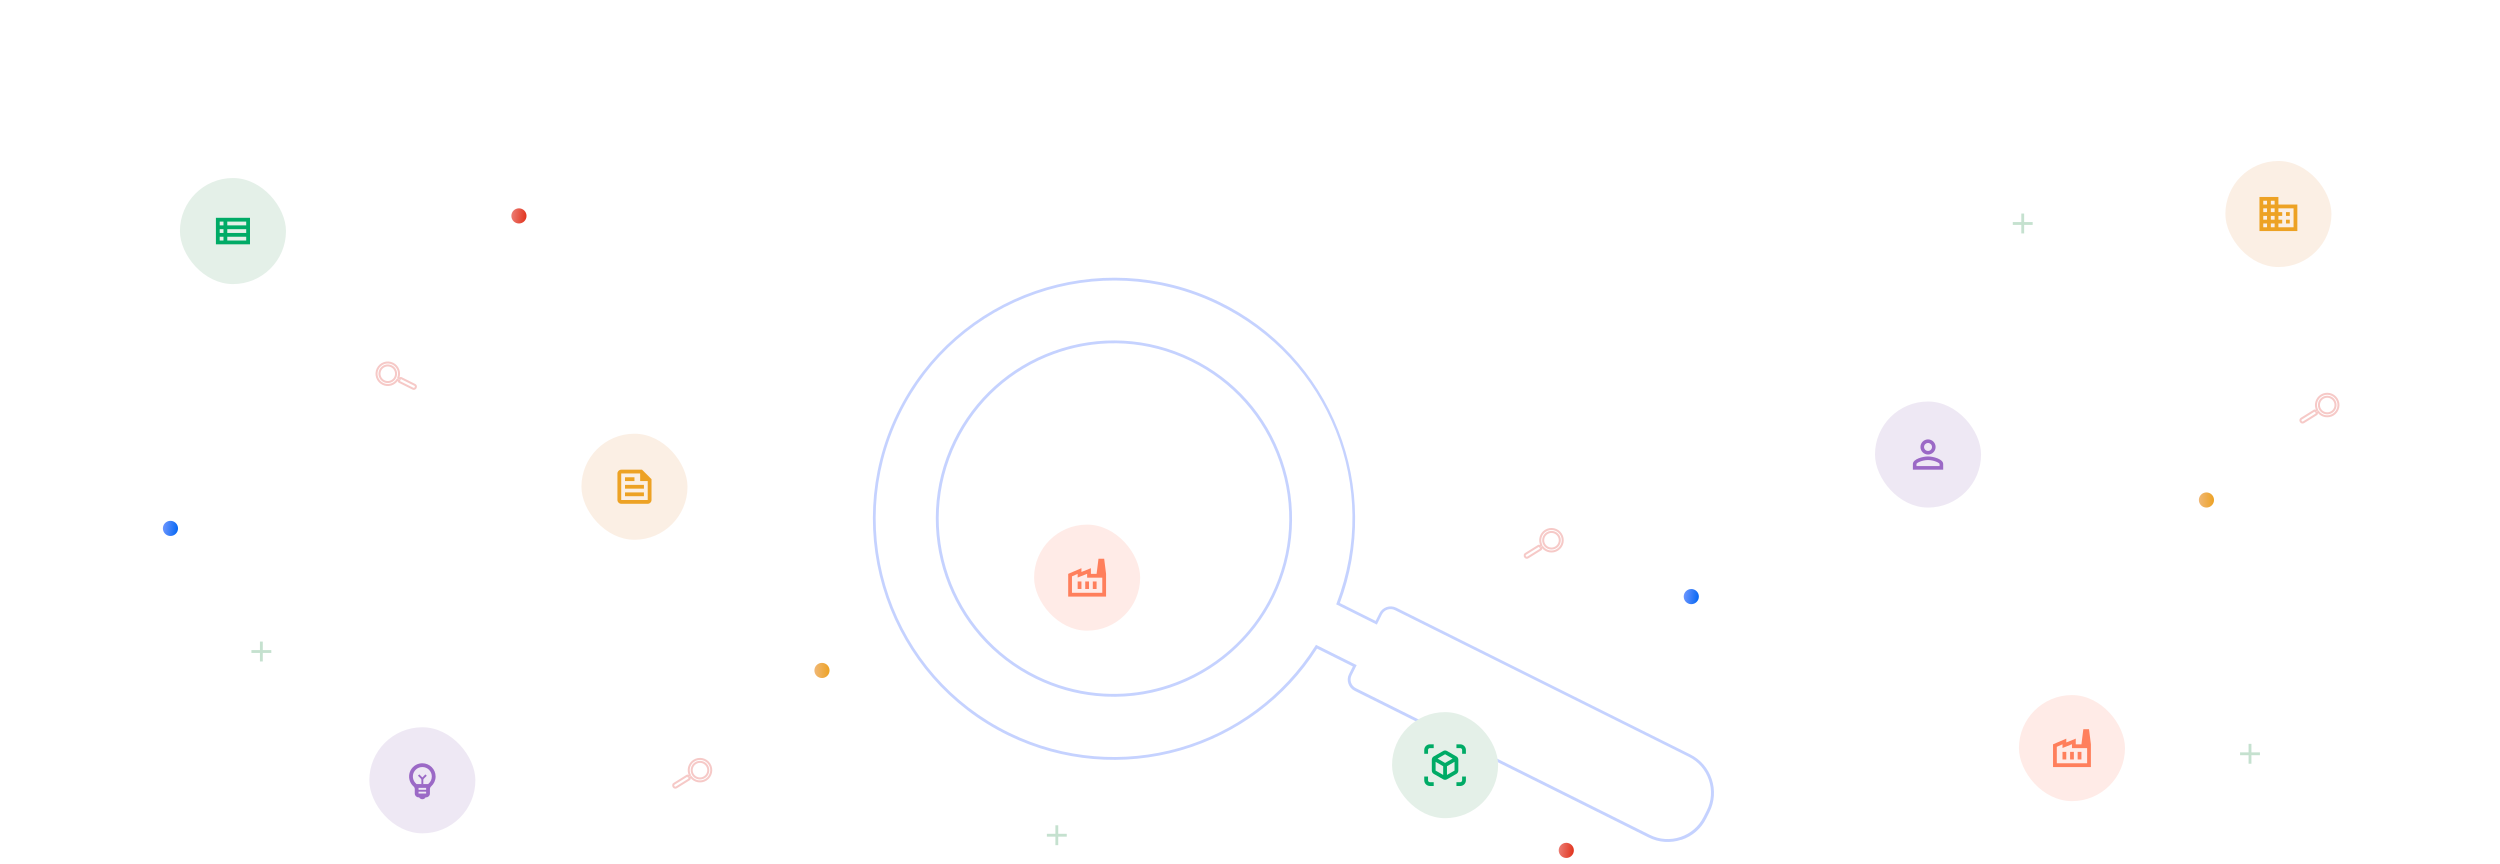 <svg width="1320" height="456" viewBox="0 0 1320 456" fill="none" xmlns="http://www.w3.org/2000/svg">
<g clip-path="url(#clip0_757_22246)">
<g filter="url(#filter0_f_757_22246)">
<path d="M887.77 443.384C882.012 445.308 875.869 444.889 870.465 442.193L715.244 364.737C713.654 363.944 712.502 362.607 711.944 360.94C711.387 359.272 711.492 357.472 712.298 355.922L714.308 351.896L695.395 342.459C678.798 368.485 653.299 387.555 623.477 396.196C593.204 404.944 560.938 402.175 532.596 388.429C469.474 357.792 443.007 281.494 473.638 218.336C504.283 155.219 580.589 128.749 643.75 159.373C672.569 173.357 694.882 197.46 706.593 227.224C718.172 256.591 718.473 288.932 707.439 318.395L726.352 327.833L728.361 323.807C729.974 320.575 733.945 319.248 737.217 320.848L892.438 398.304C897.842 401 901.87 405.657 903.794 411.414C905.718 417.171 905.298 423.314 902.601 428.718L900.909 432.108C898.212 437.511 893.555 441.539 887.797 443.463L887.77 443.384ZM694.864 340.473L716.32 351.18L713.649 356.53C713.041 357.748 712.936 359.152 713.361 360.422C713.785 361.693 714.713 362.751 715.931 363.359L871.153 440.815C876.186 443.327 881.919 443.706 887.279 441.915C892.64 440.123 896.993 436.374 899.505 431.341L901.197 427.951C903.709 422.918 904.089 417.186 902.298 411.826C900.507 406.466 896.757 402.113 891.724 399.602L736.502 322.146C733.96 320.877 730.902 321.899 729.633 324.441L726.962 329.792L705.507 319.085L705.745 318.476C729.055 257.191 702.118 189.392 643.049 160.711C580.67 130.444 505.224 156.582 474.95 218.958C444.689 281.373 470.811 356.772 533.19 387.039C590.934 415.059 660.295 395.28 694.481 341.043L694.824 340.487L694.864 340.473ZM617.747 363.065C605.437 367.178 592.159 368.791 578.773 367.437C567.77 366.347 557.137 363.324 547.071 358.433C500.439 335.792 480.897 279.426 503.543 232.796C514.318 210.613 533.013 193.773 556.176 185.415C580.239 176.712 606.163 178.068 629.195 189.263C651.789 200.207 668.776 219.337 676.975 243.08C685.213 266.81 683.669 292.308 672.723 314.901C661.446 338.09 641.294 355.196 617.747 363.065ZM558.878 186.101C558.163 186.34 557.408 186.592 556.694 186.831C533.888 195.07 515.497 211.632 504.908 233.444C482.632 279.332 501.842 334.838 547.772 357.096C557.626 361.88 568.153 364.851 578.931 365.928C617.381 369.764 654.543 349.004 671.398 314.24C682.199 292.005 683.691 266.877 675.585 243.544C667.479 220.211 650.77 201.386 628.534 190.588C606.562 179.922 581.935 178.352 558.864 186.061L558.878 186.101Z" fill="#C5D2FF"/>
</g>
<path d="M218.826 205.306C218.556 205.397 218.267 205.377 218.013 205.25L210.718 201.61C210.643 201.573 210.589 201.51 210.563 201.432C210.537 201.353 210.542 201.269 210.58 201.196L210.674 201.007L209.785 200.563C209.005 201.786 207.807 202.682 206.405 203.089C204.982 203.5 203.466 203.37 202.134 202.724C199.167 201.284 197.924 197.698 199.363 194.73C200.803 191.763 204.39 190.519 207.358 191.958C208.712 192.616 209.761 193.748 210.311 195.147C210.856 196.527 210.87 198.047 210.351 199.432L211.24 199.876L211.334 199.686C211.41 199.535 211.597 199.472 211.751 199.547L219.046 203.188C219.3 203.314 219.489 203.533 219.579 203.804C219.67 204.074 219.65 204.363 219.523 204.617L219.444 204.776C219.317 205.03 219.098 205.22 218.827 205.31L218.826 205.306ZM209.76 200.47L210.769 200.973L210.643 201.224C210.614 201.282 210.609 201.348 210.629 201.407C210.649 201.467 210.693 201.517 210.75 201.545L218.045 205.186C218.282 205.304 218.551 205.321 218.803 205.237C219.055 205.153 219.26 204.977 219.378 204.74L219.457 204.581C219.575 204.344 219.593 204.075 219.509 203.823C219.425 203.571 219.249 203.367 219.012 203.249L211.717 199.608C211.598 199.549 211.454 199.597 211.394 199.716L211.269 199.968L210.26 199.465L210.272 199.436C211.367 196.556 210.101 193.369 207.325 192.021C204.393 190.599 200.848 191.827 199.425 194.759C198.003 197.692 199.23 201.236 202.162 202.658C204.876 203.975 208.136 203.046 209.742 200.496L209.758 200.47L209.76 200.47ZM206.136 201.531C205.557 201.725 204.933 201.801 204.304 201.737C203.787 201.686 203.287 201.544 202.814 201.314C200.623 200.25 199.704 197.601 200.769 195.409C201.275 194.367 202.154 193.575 203.242 193.182C204.373 192.773 205.591 192.837 206.674 193.363C207.736 193.878 208.534 194.777 208.919 195.892C209.307 197.008 209.234 198.206 208.72 199.268C208.19 200.358 207.243 201.162 206.136 201.531ZM203.369 193.215C203.336 193.226 203.3 193.238 203.267 193.249C202.195 193.636 201.33 194.415 200.833 195.44C199.786 197.596 200.689 200.205 202.847 201.251C203.31 201.476 203.805 201.615 204.312 201.666C206.119 201.846 207.865 200.871 208.657 199.237C209.165 198.192 209.235 197.011 208.854 195.914C208.473 194.818 207.688 193.933 206.643 193.425C205.61 192.924 204.453 192.85 203.369 193.213L203.369 193.215Z" fill="#F6C9C7" stroke="#F6C9C7"/>
<path d="M355.435 414.471C355.5 414.193 355.668 413.957 355.908 413.807L362.829 409.497C362.899 409.452 362.981 409.439 363.062 409.458C363.142 409.477 363.212 409.525 363.254 409.595L363.366 409.775L364.209 409.25C363.575 407.945 363.439 406.455 363.826 405.048C364.221 403.62 365.125 402.396 366.373 401.6C369.153 399.826 372.859 400.643 374.635 403.423C376.408 406.203 375.591 409.91 372.811 411.686C371.542 412.496 370.028 412.796 368.548 412.533C367.087 412.274 365.785 411.491 364.876 410.324L364.033 410.849L364.145 411.029C364.235 411.173 364.19 411.365 364.046 411.456L357.125 415.767C356.885 415.917 356.599 415.963 356.321 415.899C356.043 415.834 355.808 415.666 355.658 415.425L355.563 415.274C355.413 415.033 355.367 414.748 355.431 414.47L355.435 414.471ZM364.302 409.277L363.345 409.873L363.197 409.635C363.163 409.58 363.109 409.542 363.048 409.527C362.986 409.513 362.921 409.524 362.867 409.558L355.947 413.868C355.722 414.008 355.566 414.228 355.506 414.487C355.446 414.746 355.489 415.012 355.629 415.237L355.723 415.388C355.863 415.612 356.083 415.769 356.341 415.829C356.6 415.889 356.867 415.846 357.091 415.706L364.011 411.396C364.125 411.325 364.159 411.177 364.088 411.064L363.94 410.826L364.896 410.23L364.915 410.254C366.796 412.695 370.173 413.284 372.775 411.625C375.521 409.871 376.331 406.207 374.578 403.46C372.823 400.713 369.161 399.904 366.414 401.658C363.871 403.281 362.957 406.545 364.288 409.248L364.302 409.275L364.302 409.277ZM365.294 405.633C365.432 405.039 365.694 404.468 366.078 403.965C366.392 403.551 366.775 403.2 367.218 402.917C369.272 401.607 372.01 402.211 373.32 404.265C373.943 405.242 374.158 406.405 373.923 407.538C373.679 408.716 372.987 409.72 371.972 410.367C370.978 411.003 369.794 411.213 368.642 410.957C367.489 410.703 366.506 410.014 365.87 409.02C365.219 407.998 365.03 406.77 365.294 405.633ZM373.829 407.629C373.837 407.595 373.845 407.558 373.853 407.524C374.084 406.408 373.873 405.264 373.261 404.303C371.971 402.283 369.276 401.686 367.254 402.978C366.82 403.255 366.442 403.604 366.134 404.009C365.035 405.454 364.952 407.453 365.929 408.983C366.554 409.963 367.524 410.64 368.657 410.89C369.791 411.139 370.956 410.933 371.935 410.308C372.903 409.691 373.572 408.743 373.831 407.63L373.829 407.629Z" fill="#F6C9C7" stroke="#F6C9C7"/>
<path d="M805.025 293.077C805.09 292.799 805.257 292.564 805.498 292.413L812.418 288.103C812.489 288.059 812.571 288.046 812.652 288.064C812.732 288.083 812.802 288.132 812.844 288.202L812.956 288.381L813.799 287.856C813.165 286.551 813.029 285.061 813.416 283.654C813.811 282.227 814.715 281.003 815.963 280.206C818.742 278.432 822.449 279.249 824.225 282.029C825.998 284.809 825.181 288.516 822.401 290.292C821.132 291.102 819.618 291.403 818.138 291.139C816.677 290.881 815.375 290.097 814.466 288.931L813.623 289.456L813.735 289.635C813.825 289.779 813.78 289.971 813.635 290.063L806.715 294.373C806.474 294.523 806.189 294.57 805.911 294.505C805.633 294.441 805.397 294.273 805.247 294.032L805.153 293.881C805.003 293.64 804.957 293.354 805.021 293.076L805.025 293.077ZM813.891 287.884L812.935 288.48L812.786 288.241C812.753 288.187 812.699 288.148 812.638 288.134C812.576 288.12 812.511 288.131 812.457 288.164L805.537 292.475C805.312 292.615 805.156 292.835 805.096 293.094C805.036 293.352 805.079 293.619 805.219 293.843L805.313 293.994C805.452 294.219 805.673 294.375 805.931 294.435C806.19 294.495 806.457 294.452 806.681 294.313L813.601 290.002C813.714 289.931 813.749 289.784 813.678 289.671L813.53 289.432L814.486 288.836L814.505 288.861C816.385 291.302 819.763 291.891 822.365 290.231C825.111 288.478 825.921 284.813 824.167 282.067C822.412 279.319 818.75 278.511 816.004 280.264C813.461 281.887 812.547 285.151 813.878 287.854L813.892 287.882L813.891 287.884ZM814.884 284.24C815.022 283.646 815.284 283.074 815.667 282.572C815.982 282.158 816.364 281.806 816.808 281.524C818.862 280.213 821.6 280.817 822.91 282.871C823.533 283.848 823.748 285.011 823.512 286.144C823.269 287.322 822.577 288.327 821.562 288.974C820.568 289.609 819.384 289.819 818.232 289.563C817.079 289.309 816.096 288.62 815.46 287.626C814.809 286.604 814.62 285.376 814.884 284.24ZM823.419 286.236C823.427 286.201 823.435 286.165 823.443 286.13C823.674 285.014 823.463 283.871 822.85 282.91C821.561 280.889 818.865 280.293 816.844 281.585C816.41 281.862 816.032 282.21 815.724 282.615C814.625 284.06 814.542 286.059 815.519 287.589C816.144 288.569 817.113 289.247 818.247 289.496C819.381 289.746 820.546 289.54 821.525 288.915C822.493 288.297 823.162 287.35 823.42 286.236L823.419 286.236Z" fill="#F6C9C7" stroke="#F6C9C7"/>
<path d="M1214.61 221.684C1214.68 221.406 1214.85 221.17 1215.09 221.02L1222.01 216.709C1222.08 216.665 1222.16 216.652 1222.24 216.671C1222.32 216.689 1222.39 216.738 1222.43 216.808L1222.55 216.988L1223.39 216.463C1222.75 215.158 1222.62 213.668 1223.01 212.261C1223.4 210.833 1224.31 209.609 1225.55 208.813C1228.33 207.039 1232.04 207.856 1233.81 210.636C1235.59 213.416 1234.77 217.123 1231.99 218.898C1230.72 219.709 1229.21 220.009 1227.73 219.746C1226.27 219.487 1224.96 218.704 1224.06 217.537L1223.21 218.062L1223.32 218.242C1223.41 218.386 1223.37 218.577 1223.23 218.669L1216.31 222.979C1216.06 223.13 1215.78 223.176 1215.5 223.112C1215.22 223.047 1214.99 222.879 1214.84 222.638L1214.74 222.487C1214.59 222.246 1214.55 221.961 1214.61 221.683L1214.61 221.684ZM1223.48 216.49L1222.52 217.086L1222.38 216.848C1222.34 216.793 1222.29 216.754 1222.23 216.74C1222.17 216.726 1222.1 216.737 1222.05 216.771L1215.13 221.081C1214.9 221.221 1214.75 221.441 1214.69 221.7C1214.63 221.959 1214.67 222.225 1214.81 222.45L1214.9 222.601C1215.04 222.825 1215.26 222.982 1215.52 223.042C1215.78 223.102 1216.05 223.059 1216.27 222.919L1223.19 218.609C1223.3 218.538 1223.34 218.39 1223.27 218.277L1223.12 218.038L1224.08 217.443L1224.09 217.467C1225.98 219.908 1229.35 220.497 1231.95 218.837C1234.7 217.084 1235.51 213.42 1233.76 210.673C1232 207.926 1228.34 207.117 1225.59 208.871C1223.05 210.494 1222.14 213.758 1223.47 216.461L1223.48 216.488L1223.48 216.49ZM1224.47 212.846C1224.61 212.252 1224.87 211.681 1225.26 211.178C1225.57 210.764 1225.95 210.413 1226.4 210.13C1228.45 208.82 1231.19 209.424 1232.5 211.478C1233.12 212.455 1233.34 213.618 1233.1 214.751C1232.86 215.929 1232.17 216.933 1231.15 217.58C1230.16 218.216 1228.97 218.426 1227.82 218.17C1226.67 217.916 1225.69 217.227 1225.05 216.233C1224.4 215.211 1224.21 213.983 1224.47 212.846ZM1233.01 214.842C1233.02 214.808 1233.02 214.771 1233.03 214.737C1233.26 213.621 1233.05 212.477 1232.44 211.516C1231.15 209.496 1228.46 208.899 1226.43 210.191C1226 210.468 1225.62 210.816 1225.31 211.222C1224.21 212.667 1224.13 214.666 1225.11 216.196C1225.73 217.175 1226.7 217.853 1227.84 218.103C1228.97 218.352 1230.14 218.146 1231.12 217.521C1232.08 216.904 1232.75 215.956 1233.01 214.843L1233.01 214.842Z" fill="#F6C9C7" stroke="#F6C9C7"/>
<g filter="url(#filter1_d_757_22246)">
<rect x="1066" y="347" width="56" height="56" rx="28" fill="#FFEBE7"/>
<path d="M1104 385H1084V373L1091 370V372L1096 370V373H1099L1100 365H1103L1104 373V385ZM1094 372.95L1089 374.95V373L1086 374.32V383H1102V375H1094V372.95ZM1093 381H1095V377H1093V381ZM1089 381H1091V377H1089V381ZM1099 377H1097V381H1099V377Z" fill="#FF7F5C"/>
</g>
<g filter="url(#filter2_d_757_22246)">
<rect x="546" y="257" width="56" height="56" rx="28" fill="#FFEBE7"/>
<path d="M584 295H564V283L571 280V282L576 280V283H579L580 275H583L584 283V295ZM574 282.95L569 284.95V283L566 284.32V293H582V285H574V282.95ZM573 291H575V287H573V291ZM569 291H571V287H569V291ZM579 287H577V291H579V287Z" fill="#FF7F5C"/>
</g>
<g filter="url(#filter3_d_757_22246)">
<rect x="1175" y="65" width="56" height="56" rx="28" fill="#FBEFE4"/>
<path d="M1203 88V84H1193V102H1213V88H1203ZM1197 100H1195V98H1197V100ZM1197 96H1195V94H1197V96ZM1197 92H1195V90H1197V92ZM1197 88H1195V86H1197V88ZM1201 100H1199V98H1201V100ZM1201 96H1199V94H1201V96ZM1201 92H1199V90H1201V92ZM1201 88H1199V86H1201V88ZM1211 100H1203V98H1205V96H1203V94H1205V92H1203V90H1211V100ZM1209 92H1207V94H1209V92ZM1209 96H1207V98H1209V96Z" fill="#EDA224"/>
</g>
<g filter="url(#filter4_d_757_22246)">
<rect x="735" y="356" width="56" height="56" rx="28" fill="#E4F0E8"/>
<g clip-path="url(#clip1_757_22246)">
<path d="M754 376C754 375.45 754.45 375 755 375H757V373H755C753.34 373 752 374.34 752 376V378H754V376Z" fill="#00AB66"/>
<path d="M754 392V390H752V392C752 393.66 753.34 395 755 395H757V393H755C754.45 393 754 392.55 754 392Z" fill="#00AB66"/>
<path d="M771 373H769V375H771C771.55 375 772 375.45 772 376V378H774V376C774 374.34 772.66 373 771 373Z" fill="#00AB66"/>
<path d="M772 392C772 392.55 771.55 393 771 393H769V395H771C772.66 395 774 393.66 774 392V390H772V392Z" fill="#00AB66"/>
<path d="M770 386.87V381.13C770 380.41 769.62 379.75 769 379.4L764 376.52C763.69 376.34 763.35 376.25 763 376.25C762.65 376.25 762.31 376.34 762 376.52L757 379.39C756.38 379.75 756 380.41 756 381.13V386.87C756 387.59 756.38 388.25 757 388.6L762 391.48C762.31 391.66 762.65 391.75 763 391.75C763.35 391.75 763.69 391.66 764 391.48L769 388.6C769.62 388.25 770 387.59 770 386.87ZM762 389.17L758 386.87V382.24L762 384.57V389.17ZM763 382.84L759.04 380.53L763 378.25L766.96 380.53L763 382.84ZM768 386.87L764 389.17V384.57L768 382.24V386.87Z" fill="#00AB66"/>
</g>
</g>
<g clip-path="url(#clip2_757_22246)">
<path d="M1073.25 118.75H1068.75V123.25H1067.25V118.75H1062.75V117.25H1067.25V112.75H1068.75V117.25H1073.25V118.75Z" fill="#C5E1CF"/>
</g>
<g clip-path="url(#clip3_757_22246)">
<path d="M1193.25 398.75H1188.75V403.25H1187.25V398.75H1182.75V397.25H1187.25V392.75H1188.75V397.25H1193.25V398.75Z" fill="#C5E1CF"/>
</g>
<g clip-path="url(#clip4_757_22246)">
<path d="M563.25 441.75H558.75V446.25H557.25V441.75H552.75V440.25H557.25V435.75H558.75V440.25H563.25V441.75Z" fill="#C5E1CF"/>
</g>
<g clip-path="url(#clip5_757_22246)">
<path d="M143.25 344.75H138.75V349.25H137.25V344.75H132.75V343.25H137.25V338.75H138.75V343.25H143.25V344.75Z" fill="#C5E1CF"/>
</g>
<g filter="url(#filter5_d_757_22246)">
<rect x="990" y="192" width="56" height="56" rx="28" fill="#EEE8F4"/>
<path d="M1018 213.9C1019.16 213.9 1020.1 214.84 1020.1 216C1020.1 217.16 1019.16 218.1 1018 218.1C1016.84 218.1 1015.9 217.16 1015.9 216C1015.9 214.84 1016.84 213.9 1018 213.9ZM1018 222.9C1020.97 222.9 1024.1 224.36 1024.1 225V226.1H1011.9V225C1011.9 224.36 1015.03 222.9 1018 222.9ZM1018 212C1015.79 212 1014 213.79 1014 216C1014 218.21 1015.79 220 1018 220C1020.21 220 1022 218.21 1022 216C1022 213.79 1020.21 212 1018 212ZM1018 221C1015.33 221 1010 222.34 1010 225V228H1026V225C1026 222.34 1020.67 221 1018 221Z" fill="#9B69C6"/>
</g>
<g filter="url(#filter6_d_757_22246)">
<rect x="195" y="364" width="56" height="56" rx="28" fill="#EEE8F4"/>
<g clip-path="url(#clip6_757_22246)">
<path d="M222.999 383C222.539 383 222.069 383.04 221.599 383.14C218.839 383.67 216.639 385.9 216.119 388.66C215.639 391.27 216.599 393.67 218.339 395.22C218.769 395.6 218.999 396.13 218.999 396.69V399C218.999 400.1 219.899 401 220.999 401H221.279C221.629 401.6 222.259 402 222.999 402C223.739 402 224.379 401.6 224.719 401H224.999C226.099 401 226.999 400.1 226.999 399V396.69C226.999 396.14 227.219 395.6 227.639 395.23C229.089 393.95 229.999 392.08 229.999 390C229.999 386.13 226.869 383 222.999 383ZM224.999 397H220.999V396H224.999V397ZM220.999 399V398H224.999V399H220.999ZM226.309 393.74C226.219 393.82 226.149 393.92 226.069 394H219.919C219.839 393.91 219.769 393.81 219.679 393.73C218.359 392.55 217.769 390.79 218.089 389.03C218.449 387.09 220.049 385.48 221.979 385.1C222.319 385.03 222.659 385 222.999 385C225.759 385 227.999 387.24 227.999 390C227.999 391.43 227.389 392.79 226.309 393.74Z" fill="#9B69C6"/>
<path d="M223.5 391H222.5V394H223.5V391Z" fill="#9B69C6"/>
<path d="M221.379 388.874L220.672 389.581L222.793 391.702L223.5 390.995L221.379 388.874Z" fill="#9B69C6"/>
<path d="M222.5 391.006L223.207 391.713L225.328 389.592L224.621 388.884L222.5 391.006Z" fill="#9B69C6"/>
</g>
</g>
<g filter="url(#filter7_d_757_22246)">
<rect x="307" y="209" width="56" height="56" rx="28" fill="#FBEFE4"/>
<path d="M339 228H328C326.9 228 326 228.9 326 230V244C326 245.1 326.9 246 328 246H342C343.1 246 344 245.1 344 244V233L339 228ZM342 244H328V230H338V234H342V244ZM330 242H340V240H330V242ZM335 232H330V234H335V232ZM330 238H340V236H330V238Z" fill="#EDA224"/>
</g>
<g filter="url(#filter8_d_757_22246)">
<rect x="95" y="74" width="56" height="56" rx="28" fill="#E4F0E8"/>
<path d="M114 95V109H132V95H114ZM118 97V99H116V97H118ZM116 103V101H118V103H116ZM116 105H118V107H116V105ZM130 107H120V105H130V107ZM130 103H120V101H130V103ZM130 99H120V97H130V99Z" fill="#00AB66"/>
</g>
<circle cx="893" cy="315" r="4" fill="url(#paint0_linear_757_22246)"/>
<circle cx="827" cy="449" r="4" fill="url(#paint1_linear_757_22246)"/>
<circle cx="434" cy="354" r="4" fill="url(#paint2_linear_757_22246)"/>
<circle cx="274" cy="114" r="4" fill="url(#paint3_linear_757_22246)"/>
<circle cx="90" cy="279" r="4" fill="url(#paint4_linear_757_22246)"/>
<circle cx="1165" cy="264" r="4" fill="url(#paint5_linear_757_22246)"/>
</g>
<defs>
<filter id="filter0_f_757_22246" x="457.889" y="143.628" width="450.094" height="303.945" filterUnits="userSpaceOnUse" color-interpolation-filters="sRGB">
<feFlood flood-opacity="0" result="BackgroundImageFix"/>
<feBlend mode="normal" in="SourceGraphic" in2="BackgroundImageFix" result="shape"/>
<feGaussianBlur stdDeviation="1.5" result="effect1_foregroundBlur_757_22246"/>
</filter>
<filter id="filter1_d_757_22246" x="1056" y="347" width="76" height="86" filterUnits="userSpaceOnUse" color-interpolation-filters="sRGB">
<feFlood flood-opacity="0" result="BackgroundImageFix"/>
<feColorMatrix in="SourceAlpha" type="matrix" values="0 0 0 0 0 0 0 0 0 0 0 0 0 0 0 0 0 0 127 0" result="hardAlpha"/>
<feMorphology radius="10" operator="erode" in="SourceAlpha" result="effect1_dropShadow_757_22246"/>
<feOffset dy="20"/>
<feGaussianBlur stdDeviation="10"/>
<feComposite in2="hardAlpha" operator="out"/>
<feColorMatrix type="matrix" values="0 0 0 0 0 0 0 0 0 0.396 0 0 0 0 0.949 0 0 0 0.6 0"/>
<feBlend mode="normal" in2="BackgroundImageFix" result="effect1_dropShadow_757_22246"/>
<feBlend mode="normal" in="SourceGraphic" in2="effect1_dropShadow_757_22246" result="shape"/>
</filter>
<filter id="filter2_d_757_22246" x="536" y="257" width="76" height="86" filterUnits="userSpaceOnUse" color-interpolation-filters="sRGB">
<feFlood flood-opacity="0" result="BackgroundImageFix"/>
<feColorMatrix in="SourceAlpha" type="matrix" values="0 0 0 0 0 0 0 0 0 0 0 0 0 0 0 0 0 0 127 0" result="hardAlpha"/>
<feMorphology radius="10" operator="erode" in="SourceAlpha" result="effect1_dropShadow_757_22246"/>
<feOffset dy="20"/>
<feGaussianBlur stdDeviation="10"/>
<feComposite in2="hardAlpha" operator="out"/>
<feColorMatrix type="matrix" values="0 0 0 0 0 0 0 0 0 0.396 0 0 0 0 0.949 0 0 0 0.6 0"/>
<feBlend mode="normal" in2="BackgroundImageFix" result="effect1_dropShadow_757_22246"/>
<feBlend mode="normal" in="SourceGraphic" in2="effect1_dropShadow_757_22246" result="shape"/>
</filter>
<filter id="filter3_d_757_22246" x="1165" y="65" width="76" height="86" filterUnits="userSpaceOnUse" color-interpolation-filters="sRGB">
<feFlood flood-opacity="0" result="BackgroundImageFix"/>
<feColorMatrix in="SourceAlpha" type="matrix" values="0 0 0 0 0 0 0 0 0 0 0 0 0 0 0 0 0 0 127 0" result="hardAlpha"/>
<feMorphology radius="10" operator="erode" in="SourceAlpha" result="effect1_dropShadow_757_22246"/>
<feOffset dy="20"/>
<feGaussianBlur stdDeviation="10"/>
<feComposite in2="hardAlpha" operator="out"/>
<feColorMatrix type="matrix" values="0 0 0 0 0 0 0 0 0 0.396 0 0 0 0 0.949 0 0 0 0.6 0"/>
<feBlend mode="normal" in2="BackgroundImageFix" result="effect1_dropShadow_757_22246"/>
<feBlend mode="normal" in="SourceGraphic" in2="effect1_dropShadow_757_22246" result="shape"/>
</filter>
<filter id="filter4_d_757_22246" x="725" y="356" width="76" height="86" filterUnits="userSpaceOnUse" color-interpolation-filters="sRGB">
<feFlood flood-opacity="0" result="BackgroundImageFix"/>
<feColorMatrix in="SourceAlpha" type="matrix" values="0 0 0 0 0 0 0 0 0 0 0 0 0 0 0 0 0 0 127 0" result="hardAlpha"/>
<feMorphology radius="10" operator="erode" in="SourceAlpha" result="effect1_dropShadow_757_22246"/>
<feOffset dy="20"/>
<feGaussianBlur stdDeviation="10"/>
<feComposite in2="hardAlpha" operator="out"/>
<feColorMatrix type="matrix" values="0 0 0 0 0 0 0 0 0 0.396 0 0 0 0 0.949 0 0 0 0.6 0"/>
<feBlend mode="normal" in2="BackgroundImageFix" result="effect1_dropShadow_757_22246"/>
<feBlend mode="normal" in="SourceGraphic" in2="effect1_dropShadow_757_22246" result="shape"/>
</filter>
<filter id="filter5_d_757_22246" x="980" y="192" width="76" height="86" filterUnits="userSpaceOnUse" color-interpolation-filters="sRGB">
<feFlood flood-opacity="0" result="BackgroundImageFix"/>
<feColorMatrix in="SourceAlpha" type="matrix" values="0 0 0 0 0 0 0 0 0 0 0 0 0 0 0 0 0 0 127 0" result="hardAlpha"/>
<feMorphology radius="10" operator="erode" in="SourceAlpha" result="effect1_dropShadow_757_22246"/>
<feOffset dy="20"/>
<feGaussianBlur stdDeviation="10"/>
<feComposite in2="hardAlpha" operator="out"/>
<feColorMatrix type="matrix" values="0 0 0 0 0 0 0 0 0 0.396 0 0 0 0 0.949 0 0 0 0.6 0"/>
<feBlend mode="normal" in2="BackgroundImageFix" result="effect1_dropShadow_757_22246"/>
<feBlend mode="normal" in="SourceGraphic" in2="effect1_dropShadow_757_22246" result="shape"/>
</filter>
<filter id="filter6_d_757_22246" x="185" y="364" width="76" height="86" filterUnits="userSpaceOnUse" color-interpolation-filters="sRGB">
<feFlood flood-opacity="0" result="BackgroundImageFix"/>
<feColorMatrix in="SourceAlpha" type="matrix" values="0 0 0 0 0 0 0 0 0 0 0 0 0 0 0 0 0 0 127 0" result="hardAlpha"/>
<feMorphology radius="10" operator="erode" in="SourceAlpha" result="effect1_dropShadow_757_22246"/>
<feOffset dy="20"/>
<feGaussianBlur stdDeviation="10"/>
<feComposite in2="hardAlpha" operator="out"/>
<feColorMatrix type="matrix" values="0 0 0 0 0 0 0 0 0 0.396 0 0 0 0 0.949 0 0 0 0.6 0"/>
<feBlend mode="normal" in2="BackgroundImageFix" result="effect1_dropShadow_757_22246"/>
<feBlend mode="normal" in="SourceGraphic" in2="effect1_dropShadow_757_22246" result="shape"/>
</filter>
<filter id="filter7_d_757_22246" x="297" y="209" width="76" height="86" filterUnits="userSpaceOnUse" color-interpolation-filters="sRGB">
<feFlood flood-opacity="0" result="BackgroundImageFix"/>
<feColorMatrix in="SourceAlpha" type="matrix" values="0 0 0 0 0 0 0 0 0 0 0 0 0 0 0 0 0 0 127 0" result="hardAlpha"/>
<feMorphology radius="10" operator="erode" in="SourceAlpha" result="effect1_dropShadow_757_22246"/>
<feOffset dy="20"/>
<feGaussianBlur stdDeviation="10"/>
<feComposite in2="hardAlpha" operator="out"/>
<feColorMatrix type="matrix" values="0 0 0 0 0 0 0 0 0 0.396 0 0 0 0 0.949 0 0 0 0.6 0"/>
<feBlend mode="normal" in2="BackgroundImageFix" result="effect1_dropShadow_757_22246"/>
<feBlend mode="normal" in="SourceGraphic" in2="effect1_dropShadow_757_22246" result="shape"/>
</filter>
<filter id="filter8_d_757_22246" x="85" y="74" width="76" height="86" filterUnits="userSpaceOnUse" color-interpolation-filters="sRGB">
<feFlood flood-opacity="0" result="BackgroundImageFix"/>
<feColorMatrix in="SourceAlpha" type="matrix" values="0 0 0 0 0 0 0 0 0 0 0 0 0 0 0 0 0 0 127 0" result="hardAlpha"/>
<feMorphology radius="10" operator="erode" in="SourceAlpha" result="effect1_dropShadow_757_22246"/>
<feOffset dy="20"/>
<feGaussianBlur stdDeviation="10"/>
<feComposite in2="hardAlpha" operator="out"/>
<feColorMatrix type="matrix" values="0 0 0 0 0 0 0 0 0 0.396 0 0 0 0 0.949 0 0 0 0.6 0"/>
<feBlend mode="normal" in2="BackgroundImageFix" result="effect1_dropShadow_757_22246"/>
<feBlend mode="normal" in="SourceGraphic" in2="effect1_dropShadow_757_22246" result="shape"/>
</filter>
<linearGradient id="paint0_linear_757_22246" x1="897" y1="319" x2="888.12" y2="317.861" gradientUnits="userSpaceOnUse">
<stop stop-color="#0065F2"/>
<stop offset="1" stop-color="#7298FF"/>
</linearGradient>
<linearGradient id="paint1_linear_757_22246" x1="831" y1="453" x2="822.12" y2="451.861" gradientUnits="userSpaceOnUse">
<stop stop-color="#E13019"/>
<stop offset="1" stop-color="#EC8078"/>
</linearGradient>
<linearGradient id="paint2_linear_757_22246" x1="438" y1="350" x2="430" y2="350" gradientUnits="userSpaceOnUse">
<stop stop-color="#EDA224"/>
<stop offset="1" stop-color="#F0B876"/>
</linearGradient>
<linearGradient id="paint3_linear_757_22246" x1="278" y1="118" x2="269.12" y2="116.861" gradientUnits="userSpaceOnUse">
<stop stop-color="#E13019"/>
<stop offset="1" stop-color="#EC8078"/>
</linearGradient>
<linearGradient id="paint4_linear_757_22246" x1="94" y1="283" x2="85.12" y2="281.861" gradientUnits="userSpaceOnUse">
<stop stop-color="#0065F2"/>
<stop offset="1" stop-color="#7298FF"/>
</linearGradient>
<linearGradient id="paint5_linear_757_22246" x1="1169" y1="260" x2="1161" y2="260" gradientUnits="userSpaceOnUse">
<stop stop-color="#EDA224"/>
<stop offset="1" stop-color="#F0B876"/>
</linearGradient>
<clipPath id="clip0_757_22246">
<rect width="1320" height="455.4" fill="white" transform="matrix(-1 0 0 1 1320 0.025)"/>
</clipPath>
<clipPath id="clip1_757_22246">
<rect width="24" height="24" fill="white" transform="translate(751 372)"/>
</clipPath>
<clipPath id="clip2_757_22246">
<rect width="18" height="18" fill="white" transform="translate(1059 109)"/>
</clipPath>
<clipPath id="clip3_757_22246">
<rect width="18" height="18" fill="white" transform="translate(1179 389)"/>
</clipPath>
<clipPath id="clip4_757_22246">
<rect width="18" height="18" fill="white" transform="translate(549 432)"/>
</clipPath>
<clipPath id="clip5_757_22246">
<rect width="18" height="18" fill="white" transform="translate(129 335)"/>
</clipPath>
<clipPath id="clip6_757_22246">
<rect width="24" height="24" fill="white" transform="translate(211 380)"/>
</clipPath>
</defs>
</svg>
